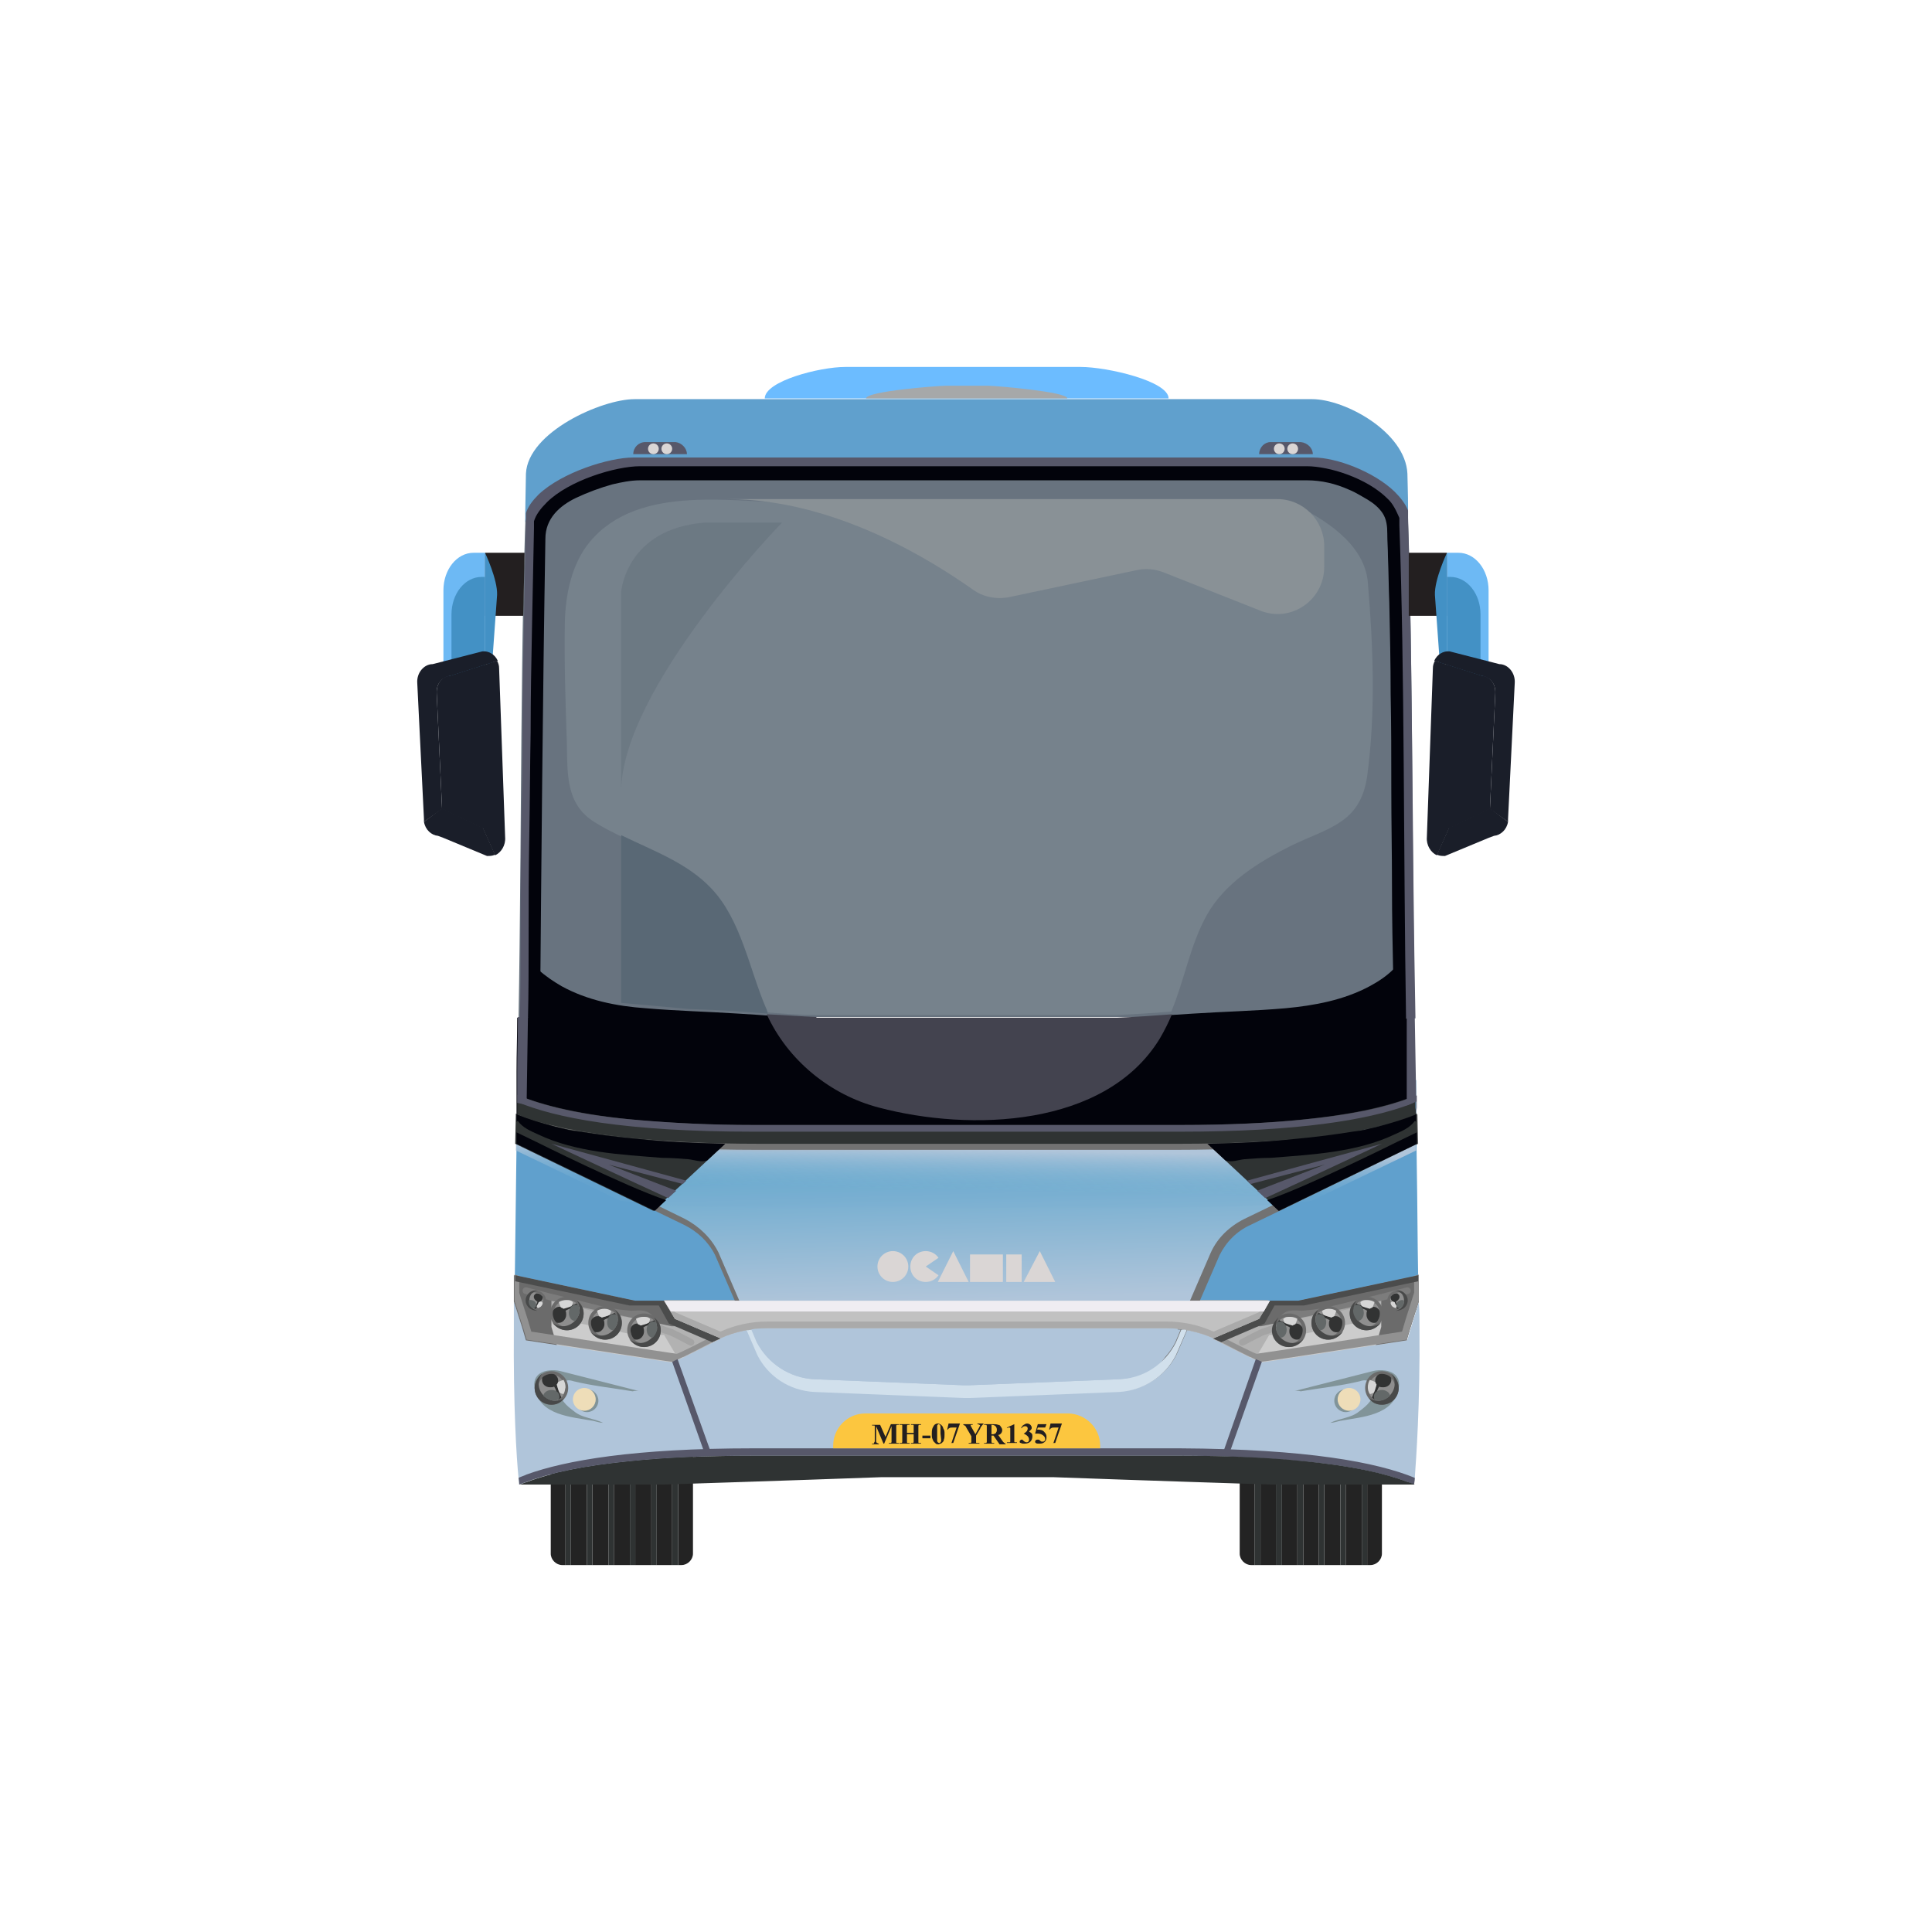 <?xml version="1.0" encoding="utf-8"?>
<!-- Generator: Adobe Illustrator 19.0.0, SVG Export Plug-In . SVG Version: 6.00 Build 0)  -->
<svg version="1.1" id="Layer_1" xmlns="http://www.w3.org/2000/svg" xmlns:xlink="http://www.w3.org/1999/xlink" x="0px" y="0px"
	 viewBox="-161 253 288 288" style="enable-background:new -161 253 288 288;" xml:space="preserve">
<style type="text/css">
	.st0{fill:#232323;}
	.st1{fill:#161616;}
	.st2{fill:#2F3333;}
	.st3{fill:#212323;}
	.st4{fill:#60A0CD;}
	.st5{fill:#6CBCFF;}
	.st6{fill:#68737F;}
	.st7{fill:#B0C5DA;}
	.st8{fill:#57586A;}
	.st9{fill:#02030B;}
	.st10{fill:#CCCCCC;}
	.st11{fill:#B2B2B2;}
	.st12{fill:#AAAAAA;}
	.st13{fill:#D6D6D6;}
	.st14{fill:#6B6B6B;}
	.st15{fill:#919191;}
	.st16{opacity:0.44;fill:none;stroke:#939393;stroke-linecap:round;stroke-miterlimit:10;}
	.st17{fill:#8E8E8E;}
	.st18{fill:#484949;}
	.st19{fill:#323333;}
	.st20{fill:#636868;}
	.st21{fill:#4B4C4C;}
	.st22{fill:url(#SVGID_1_);}
	.st23{fill:#727272;}
	.st24{fill:url(#SVGID_2_);}
	.st25{fill:#C1C1C1;}
	.st26{fill:#EFEDF2;}
	.st27{fill:#D1E0EC;}
	.st28{fill:#819499;}
	.st29{fill:#EEDDB8;}
	.st30{fill:#FCC63F;}
	.st31{fill:#A6A8A9;}
	.st32{fill:#231F20;}
	.st33{fill:#6DB9F4;}
	.st34{fill:#4391C5;}
	.st35{fill:#1A1E29;}
	.st36{fill:#DAD6D5;}
	.st37{fill:#76828C;}
	.st38{fill:#43434F;}
	.st39{fill:#899196;}
	.st40{fill:#596875;}
	.st41{opacity:0.55;fill:#65727C;}
</style>
<g>
	<polygon id="XMLID_210_" class="st0" points="-66.3,468.1 -66.3,486.3 -63.9,486.3 -63.9,467.6 	"/>
	<path id="XMLID_209_" class="st0" d="M-78.9,470.8v0.8v13c0,0.9,0.8,1.7,1.7,1.7h0.5v-16L-78.9,470.8z"/>
	<polygon id="XMLID_208_" class="st0" points="-72.7,469.4 -72.7,486.3 -70.3,486.3 -70.3,469 	"/>
	<polygon id="XMLID_207_" class="st0" points="-75.9,470.1 -75.9,486.3 -73.5,486.3 -73.5,469.6 	"/>
	<polygon id="XMLID_204_" class="st0" points="-69.5,468.8 -69.5,486.3 -67.1,486.3 -67.1,468.3 	"/>
	<path id="XMLID_202_" class="st0" d="M-59.9,486.3h0.5c0.9,0,1.7-0.8,1.7-1.7v-18.3l-2.2,0.5V486.3z"/>
	<polygon id="XMLID_197_" class="st0" points="-63.1,467.4 -63.1,486.3 -60.8,486.3 -60.8,466.9 	"/>
	<g id="XMLID_63_">
		<polygon id="XMLID_141_" class="st1" points="-67.1,468.3 -67.1,462.3 -69.5,462.3 -69.5,468.8 		"/>
		<polygon id="XMLID_125_" class="st1" points="-76.7,462.3 -78.9,462.3 -78.9,470.8 -76.7,470.3 		"/>
		<polygon id="XMLID_68_" class="st1" points="-60.8,466.9 -60.8,462.3 -63.1,462.3 -63.1,467.4 		"/>
		<polygon id="XMLID_67_" class="st1" points="-73.5,469.6 -73.5,462.3 -75.9,462.3 -75.9,470.1 		"/>
		<polygon id="XMLID_66_" class="st1" points="-70.3,469 -70.3,462.3 -72.7,462.3 -72.7,469.4 		"/>
		<polygon id="XMLID_65_" class="st1" points="-63.9,467.6 -63.9,462.3 -66.3,462.3 -66.3,468.1 		"/>
		<polygon id="XMLID_64_" class="st1" points="-59.9,462.3 -59.9,466.7 -57.7,466.3 -57.7,462.3 		"/>
	</g>
	<polygon id="XMLID_58_" class="st2" points="-76.7,470.3 -76.7,486.3 -75.9,486.3 -75.9,470.1 	"/>
	<polygon id="XMLID_52_" class="st2" points="-73.5,469.6 -73.5,486.3 -72.7,486.3 -72.7,469.4 	"/>
	<polygon id="XMLID_51_" class="st2" points="-70.3,469 -70.3,486.3 -69.5,486.3 -69.5,468.8 	"/>
	<polygon id="XMLID_50_" class="st2" points="-67.1,468.3 -67.1,486.3 -66.3,486.3 -66.3,468.1 	"/>
	<polygon id="XMLID_49_" class="st2" points="-63.9,467.6 -63.9,486.3 -63.1,486.3 -63.1,467.4 	"/>
	<polygon id="XMLID_48_" class="st2" points="-60.8,466.9 -60.8,486.3 -59.9,486.3 -59.9,466.7 	"/>
	<g id="XMLID_41_">
		<polygon id="XMLID_47_" class="st3" points="-75.9,470.1 -75.9,462.3 -76.7,462.3 -76.7,470.3 		"/>
		<polygon id="XMLID_46_" class="st3" points="-72.7,469.4 -72.7,462.3 -73.5,462.3 -73.5,469.6 		"/>
		<polygon id="XMLID_45_" class="st3" points="-69.5,468.8 -69.5,462.3 -70.3,462.3 -70.3,469 		"/>
		<polygon id="XMLID_44_" class="st3" points="-66.3,468.1 -66.3,462.3 -67.1,462.3 -67.1,468.3 		"/>
		<polygon id="XMLID_43_" class="st3" points="-63.1,467.4 -63.1,462.3 -63.9,462.3 -63.9,467.6 		"/>
		<polygon id="XMLID_42_" class="st3" points="-59.9,466.7 -59.9,462.3 -60.8,462.3 -60.8,466.9 		"/>
	</g>
	<polygon id="XMLID_40_" class="st0" points="36.4,468.1 36.4,486.3 38.8,486.3 38.8,467.6 	"/>
	<path id="XMLID_39_" class="st0" d="M23.8,470.8v0.8v13c0,0.9,0.8,1.7,1.7,1.7H26v-16L23.8,470.8z"/>
	<polygon id="XMLID_38_" class="st0" points="30.1,469.4 30.1,486.3 32.4,486.3 32.4,469 	"/>
	<polygon id="XMLID_37_" class="st0" points="26.9,470.1 26.9,486.3 29.2,486.3 29.2,469.6 	"/>
	<polygon id="XMLID_36_" class="st0" points="33.3,468.8 33.3,486.3 35.6,486.3 35.6,468.3 	"/>
	<path id="XMLID_35_" class="st0" d="M42.8,486.3h0.5c0.9,0,1.7-0.8,1.7-1.7v-18.3l-2.2,0.5V486.3z"/>
	<polygon id="XMLID_34_" class="st0" points="39.6,467.4 39.6,486.3 42,486.3 42,466.9 	"/>
	<g id="XMLID_26_">
		<polygon id="XMLID_33_" class="st1" points="35.6,468.3 35.6,462.3 33.3,462.3 33.3,468.8 		"/>
		<polygon id="XMLID_32_" class="st1" points="26,462.3 23.8,462.3 23.8,470.8 26,470.3 		"/>
		<polygon id="XMLID_31_" class="st1" points="42,466.9 42,462.3 39.6,462.3 39.6,467.4 		"/>
		<polygon id="XMLID_30_" class="st1" points="29.2,469.6 29.2,462.3 26.9,462.3 26.9,470.1 		"/>
		<polygon id="XMLID_29_" class="st1" points="32.4,469 32.4,462.3 30.1,462.3 30.1,469.4 		"/>
		<polygon id="XMLID_28_" class="st1" points="38.8,467.6 38.8,462.3 36.4,462.3 36.4,468.1 		"/>
		<polygon id="XMLID_27_" class="st1" points="42.8,462.3 42.8,466.7 45.1,466.3 45.1,462.3 		"/>
	</g>
	<polygon id="XMLID_25_" class="st2" points="26,470.3 26,486.3 26.9,486.3 26.9,470.1 	"/>
	<polygon id="XMLID_24_" class="st2" points="29.2,469.6 29.2,486.3 30.1,486.3 30.1,469.4 	"/>
	<polygon id="XMLID_23_" class="st2" points="32.4,469 32.4,486.3 33.3,486.3 33.3,468.8 	"/>
	<polygon id="XMLID_22_" class="st2" points="35.6,468.3 35.6,486.3 36.4,486.3 36.4,468.1 	"/>
	<polygon id="XMLID_21_" class="st2" points="38.8,467.6 38.8,486.3 39.6,486.3 39.6,467.4 	"/>
	<polygon id="XMLID_20_" class="st2" points="42,466.9 42,486.3 42.8,486.3 42.8,466.7 	"/>
	<g id="XMLID_13_">
		<polygon id="XMLID_19_" class="st3" points="26.9,470.1 26.9,462.3 26,462.3 26,470.3 		"/>
		<polygon id="XMLID_18_" class="st3" points="30.1,469.4 30.1,462.3 29.2,462.3 29.2,469.6 		"/>
		<polygon id="XMLID_17_" class="st3" points="33.3,468.8 33.3,462.3 32.4,462.3 32.4,469 		"/>
		<polygon id="XMLID_16_" class="st3" points="36.4,468.1 36.4,462.3 35.6,462.3 35.6,468.3 		"/>
		<polygon id="XMLID_15_" class="st3" points="39.6,467.4 39.6,462.3 38.8,462.3 38.8,467.6 		"/>
		<polygon id="XMLID_14_" class="st3" points="42.8,466.7 42.8,462.3 42,462.3 42,466.9 		"/>
	</g>
	<path class="st4" d="M50.5,446.9H-84.3c0.1-6.9,0.2-14.8,0.3-23.4h0.1V415h0.1l133.9-1l0,2.1v0l0,1.8l0,1v0l0.1,8
		c0.1,5.7,0.1,11.1,0.2,16.1c0,0,0,0.1,0,0.1c0,0.3,0,0.6,0,0.8C50.5,445,50.5,446,50.5,446.9z"/>
	<path class="st5" d="M13.2,312.4L13.2,312.4H-47l0,0c0-2.6,8.2-4.7,12-4.7H0.1C4,307.7,13.2,309.8,13.2,312.4z"/>
	<path class="st6" d="M49.9,404.6H-83.7c0.5-27.4,0.2-57.9,1.3-81l19-3.7l85.1-0.8l26.9,4.4C49.7,346.8,49.4,377.2,49.9,404.6z"/>
	<path class="st7" d="M50.6,451c0-1.3,0-2.5-0.1-3.9l-1.2,3.9l-0.5,1.7c0,0-21.3,3.3-21.7,3.3s-9.9-5-9.9-5H-83.1l-1.3-4.1
		c0,1.4,0,2.8,0,4.1c-0.1,11.4,0.4,19.5,0.7,22.3c0,0.5,0.1,0.8,0.1,1c0.4-0.1,0.8-0.3,1.1-0.4c3.4-1.3,8.4-2.4,15.6-3.1
		c4.9-0.5,10.9-0.8,18.2-0.8h63.5c6.6,0,12.2,0.3,16.9,0.7c8.8,0.8,14.4,2.1,18.1,3.6c0-0.1,0-0.5,0.1-1
		C50.1,470.5,50.7,462.4,50.6,451z"/>
	<path class="st4" d="M48.8,330.7c-0.1-0.5-0.4-0.9-0.6-1.4c-2.3-3.7-9.3-6.3-13.4-6.3H-66.6c-4.1,0-12.5,2.7-15.3,6.3
		c-0.4,0.5-0.7,1-0.8,1.6l0-1.7l0.1-5.6c0.3-6.2,11.3-11.1,16.2-11.1h101c4.9,0,13.9,4.9,14.2,11.1c0,0.6,0.1,3,0.1,5.4
		C48.8,329.5,48.8,330.1,48.8,330.7z"/>
	<path class="st8" d="M48.9,330.2l0-1.1c-0.4-1-1.1-1.9-2-2.8c-3.1-3-8.7-5.1-12.1-5.1H-66.6c-3.6,0-10.6,2.2-14.1,5.5
		c-0.9,0.9-1.6,1.8-1.9,2.8c0,0,0,0.1,0,0.1c0,0,0,0,0,0.1v0.6c0,0,0,0.2,0,0.2c-0.1,5.1-0.2,10.2-0.3,15.3
		c-0.1,5.2-0.2,10.4-0.2,15.6s-0.1,10.4-0.2,15.6s-0.1,10.4-0.1,15.6c0,4.1,0,8.1-0.1,12.2c0.6,0,1.2,0,1.8,0
		c0.2-24.3,0.4-48.5,0.8-72.8c0-3,2.2-5,4.7-6.2c1.8-0.9,3.6-1.5,5.6-2c1.3-0.3,2.7-0.6,4.1-0.6c0,0,101.3,0,101.3,0
		c2.2,0,4.4,0.5,6.4,1.4c1,0.4,2,1,2.9,1.6c0.8,0.5,1.7,1.2,2.3,2c0.6,0.9,0.7,2,0.8,3.1c0,1.2,0.1,2.4,0.1,3.5
		c0.1,2.3,0.1,4.6,0.2,6.9c0.1,4.6,0.2,9.2,0.2,13.8c0.1,4.8,0.1,9.6,0.1,14.4c0,4.9,0.1,9.7,0.1,14.6c0,4.8,0.1,9.7,0.2,14.5
		c0,1.9,0.1,3.9,0.1,5.8c0,0,1.8,0,1.8,0C49.5,379.8,49.6,352.4,48.9,330.2z"/>
	<path class="st9" d="M47.6,331.3l0-1.1c-0.4-0.9-0.9-2.1-1.8-2.9c-3-3-8.6-4.8-12-4.8h-99.4c-3.6,0-10.6,2.1-13.9,5.4
		c-0.9,0.9-1.6,1.8-1.9,2.8c0,0,0,0,0,0.1c0,0,0,0,0,0.1v0.6c0,0,0,0.2,0,0.2c-0.1,5-0.2,10-0.3,15.1c-0.1,5.1-0.2,10.2-0.2,15.4
		c-0.1,5.1-0.1,10.2-0.2,15.4s-0.1,10.2-0.1,15.4c0,4,0,8-0.1,12c0.6,0,1.2,0,1.8,0c0.2-23.9,0.4-47.8,0.8-71.7c0-3,2.1-4.9,4.6-6.1
		c1.7-0.8,3.6-1.5,5.4-2c1.3-0.3,2.7-0.6,4.1-0.6c0,0,99.4,0,99.4,0c2.2,0,4.3,0.5,6.3,1.4c1,0.4,1.9,1,2.8,1.5
		c0.8,0.5,1.6,1.1,2.2,2c0.6,0.9,0.7,2,0.7,3c0,1.2,0.1,2.3,0.1,3.5c0.1,2.3,0.1,4.5,0.2,6.8c0.1,4.5,0.2,9.1,0.2,13.6
		c0.1,4.7,0.1,9.5,0.1,14.2c0,4.8,0.1,9.6,0.1,14.4c0,4.8,0.1,9.5,0.2,14.3c0,1.9,0.1,3.8,0.1,5.7c0,0,1.8,0,1.8,0
		C48.2,380.1,48.4,353.1,47.6,331.3z"/>
	<path class="st9" d="M50.1,419.1C50.1,419.1,50.1,419.1,50.1,419.1c-3.6,1.5-9.3,3-18.3,3.8c-4.7,0.4-10.3,0.7-16.9,0.7h-63.5
		c-6.7,0-12.3-0.3-17-0.7c-9-0.8-14.7-2.2-18.4-3.8v0h0c0-0.5,0-1.1,0-1.6c0-0.4,0-0.9,0-1.3c0-0.4,0-0.7,0-1.1c0-0.8,0-1.6,0-2.4
		c0-2.6,0.1-5.3,0.1-8h1.8c0-1,0.1-8.5,0.1-8.5c0,0,0,0,0,0.1c0.1,0.3,0.9,0.9,1.1,1.1c0,0,0.1,0.1,0.1,0.1c1.1,1,2.3,1.8,3.5,2.5
		c3.8,2.1,8.2,3,12.6,3.3c4.6,0.4,9.2,0.5,13.8,0.8c3.8,0.2,7.5,0.6,11.3,0.7H5.5c3.8-0.1,7.6-0.5,11.3-0.7
		c4.6-0.3,9.2-0.4,13.8-0.8c4.3-0.4,8.7-1.2,12.6-3.3c1.3-0.7,2.5-1.5,3.5-2.5c0,0,0.1-0.1,0.1-0.1c0.2-0.2,1.1-0.8,1.1-1.1
		c0,0,0,0.6,0,1.5c0,2.3,0.1,6.3,0.1,7h1.8v0.1c0,2.7,0.1,5.3,0.1,7.9l0,1.4l0,2.1v0h0l0,1.8L50.1,419.1z"/>
	<path class="st2" d="M50.1,419.1L50.1,419.1c-3.6,1.5-9.3,3-18.3,3.8c-4.7,0.4-10.3,0.7-16.9,0.7h-63.5c-6.7,0-12.3-0.3-17-0.7
		c-9-0.8-14.7-2.2-18.3-3.8c0-0.6,0-1.3,0-1.9c0-0.3,0-0.7,0-1c0,0,0,0,0,0c3.6,1.5,9.3,3,18.3,3.8c4.7,0.4,10.3,0.7,16.9,0.7h63.5
		c7.3,0,13.3-0.3,18.2-0.8c8.2-0.8,13.6-2.2,17-3.6h0l0,1.8L50.1,419.1z"/>
	<path class="st8" d="M50.1,419.1C50.1,419.1,50.1,419.1,50.1,419.1l0-1.9c-0.4,0.2-0.9,0.4-1.4,0.6c-5.8,2.1-16,3.9-33.8,3.9h-63.5
		c-19.4,0-29.7-2.1-35.2-4.4c0,0,0,0,0,0c0,0.6,0,1.3,0,1.9v0l0,0c0-1,0-1.9,0-2.9c0,0,0,0,0.1,0c3.6,1.5,9.3,3,18.3,3.7
		c4.7,0.4,10.3,0.7,16.9,0.7h63.5c7.3,0,13.3-0.3,18.2-0.8c7.2-0.7,12.2-1.8,15.6-3.1c0.5-0.2,1-0.4,1.4-0.5c0,0,0,0,0,0v0l0,1.8
		L50.1,419.1z"/>
	<path class="st8" d="M49.9,473.3c0,0.5-0.1,0.8-0.1,1c-3.6-1.5-9.3-2.9-18.1-3.6c-4.7-0.4-10.3-0.7-16.9-0.7h-63.5
		c-7.3,0-13.3,0.3-18.2,0.8c-7.2,0.7-12.2,1.8-15.6,3.1c-0.4,0.1-0.8,0.3-1.1,0.4c0-0.2,0-0.5-0.1-1c0.4-0.2,0.8-0.3,1.2-0.5
		c5.8-2.1,16-3.9,33.8-3.9h63.5C34,469,44.3,471,49.9,473.3z"/>
	<path class="st8" d="M50.1,417.2c-0.4,0.2-0.9,0.4-1.4,0.6v-13.2l1.2,0.1l0.2,11.5L50.1,417.2z"/>
	<path class="st8" d="M-82.3,404.6L-82.3,404.6l-0.2,13.1c-0.5-0.1-0.9-0.2-1.4-0.3c0-0.4,0-0.9,0-1.3c0-0.4,0-0.7,0-1.1
		c0-0.8,0-1.6,0-2.4c0-2.6,0.1-5.3,0.1-8H-82.3z"/>
	<path class="st2" d="M28.5,474.3h21.4c-0.4-0.2-0.8-0.3-1.1-0.4c-3.4-1.3-8.4-2.4-15.6-3.1c-4.9-0.5-10.9-0.8-18.2-0.8h-31.8h-31.8
		c-7.3,0-13.3,0.3-18.2,0.8c-7.2,0.7-12.2,1.8-15.6,3.1c-0.4,0.1-0.8,0.3-1.1,0.4h21.4c0,0,18.9-0.6,32.5-1.1H-4
		C9.6,473.7,28.5,474.3,28.5,474.3z"/>
	<path class="st10" d="M-62,446.9h-4.4l-17.9-3.8l0,3.8v0.1l1.3,4.1l0.5,1.7c0,0,21.3,3.3,21.7,3.3c0.2,0,3.4-1.6,6.1-3
		c0.4-0.2,0.7-0.4,1.1-0.5l-6.8-2.9L-62,446.9z"/>
	<path class="st11" d="M-53.6,452.6c-0.4,0.2-0.7,0.3-1.1,0.5c-1.5,0.8-3.2,1.6-4.4,2.2l-1.3-0.6L-62,452h-4.4l-17.5-3.7l-0.4-1.3
		V447l0-3.8l17.9,3.8h4.4l1.6,2.7L-53.6,452.6z"/>
	<path class="st12" d="M-45.5,451h-1.1c-2.4,0-4.8,0.5-7,1.4l-6.8-2.9l-0.6-1l-1-1.7h15l0.2,1.7L-45.5,451z"/>
	<polygon class="st13" points="-46.8,448.5 -61,448.5 -62,446.9 -47,446.9 	"/>
	<path class="st12" d="M11.6,451h1.1c2.4,0,4.8,0.5,7,1.4l6.8-2.9l0.6-1l1-1.7h-15l-0.2,1.7L11.6,451z"/>
	<polygon class="st13" points="12.9,448.5 27.1,448.5 28.1,446.9 13.1,446.9 	"/>
	<path class="st14" d="M-60.5,449.5l2.7,1.2h-3.1l-17.9-3.8l0,3.8v0.1l0.8,2.7c-2.7-0.4-4.6-0.7-4.6-0.7l-0.5-1.7l-1.3-4.1v-0.1
		l0-3.8l17.9,3.8h4.4L-60.5,449.5z"/>
	<path class="st14" d="M-53.6,452.5c-0.4,0.2-0.7,0.3-1.1,0.5c-0.1,0-0.2,0.1-0.3,0.1l-1-1.7L-53.6,452.5z"/>
	<polygon class="st14" points="-56,451.5 -57.8,450.7 -56.4,450.7 	"/>
	<path class="st15" d="M-53.6,452.5c-0.4,0.2-0.7,0.3-1.1,0.5c-2.7,1.4-5.8,3-6.1,3c-0.4,0-21.7-3.3-21.7-3.3l-0.5-1.7l-1.3-4.1
		v-0.1l0-3.8l0.7,0.2l0,2.4v0.1l1.3,4.1l0.5,1.7c0,0,21.3,3.3,21.7,3.3c0.2,0,3-1.4,5.5-2.7L-53.6,452.5z"/>
	<path class="st16" d="M-82.6,445.4c2.3,0.6,4.6,1.2,6.8,1.7c1.9,0.5,3.8,1,5.8,1.4c1,0.2,2,0.3,3.1,0.4c0.9,0,2-0.3,2.7,0.5
		c0.4,0.4,0.6,0.9,1.1,1.3c0.5,0.4,1.3,0.6,1.9,0.8c0.8,0.3,2.4,1.2,3.2,1.6"/>
	<g>
		<circle class="st14" cx="-65" cy="451.3" r="2.5"/>
		<path class="st17" d="M-63,451.3c0,0.4-0.1,0.8-0.3,1.1c-0.4,0.6-1,0.9-1.7,0.9c-0.6,0-1.2-0.3-1.5-0.7c-0.3-0.3-0.5-0.8-0.5-1.3
			c0-0.2,0-0.3,0.1-0.5c0.1-0.5,0.4-0.9,0.9-1.2c0.3-0.2,0.7-0.3,1.1-0.3c0.3,0,0.6,0.1,0.9,0.2c0.2,0.1,0.4,0.2,0.5,0.4
			c0.1,0.1,0.2,0.2,0.3,0.3c0,0,0,0,0,0c0,0.1,0.1,0.1,0.1,0.2C-63.1,450.6-63,451-63,451.3z"/>
		<path class="st18" d="M-62.5,451.3c0,1.4-1.1,2.5-2.5,2.5c-0.9,0-1.7-0.5-2.2-1.2c0.4,0.4,1,0.6,1.6,0.6c0.7,0,1.3-0.3,1.8-0.8
			c0.4-0.4,0.7-1,0.7-1.6c0,0,0,0,0,0c0,0,0-0.1,0-0.1c0-0.5-0.1-0.9-0.4-1.3C-62.8,449.9-62.5,450.6-62.5,451.3z"/>
		<path class="st19" d="M-65.1,450.9c0.1,0.2,0.1,0.4,0.1,0.6c0,0.6-0.5,1.2-1.1,1.2c-0.2,0-0.3,0-0.4-0.1c-0.3-0.3-0.5-0.8-0.5-1.3
			c0-0.2,0-0.3,0.1-0.5c0.2-0.3,0.5-0.5,0.9-0.5c0.1,0,0.2,0,0.2,0c0.1,0,0.3,0.1,0.4,0.2c0.3-0.1,0.8-0.2,1.2-0.4
			c0.3-0.1,0.6-0.2,0.7-0.3c0.1,0.1,0.3,0.3,0.4,0.5C-63.6,450.4-64.7,450.5-65.1,450.9z"/>
		<path class="st13" d="M-64.1,449.6c0,0.2-0.1,0.4-0.2,0.6c-0.4,0.2-0.9,0.3-1.2,0.4c-0.1-0.1-0.2-0.1-0.4-0.2
			c-0.1-0.2-0.2-0.5-0.3-0.8c0.3-0.2,0.7-0.3,1.1-0.3C-64.7,449.3-64.4,449.3-64.1,449.6C-64.1,449.5-64.1,449.5-64.1,449.6z"/>
		<path class="st20" d="M-63,450.8C-63,450.8-63,450.8-63,450.8c0,0.6-0.3,1.2-0.7,1.6c-0.5,0-0.9-0.5-0.9-1.2c0-0.6,0.4-1.2,1-1.2
			c0.1,0,0.3,0,0.4,0.1c0,0,0,0,0,0c0,0.1,0.1,0.1,0.1,0.2C-63.1,450.5-63.1,450.7-63,450.8z"/>
	</g>
	<g>
		<circle class="st14" cx="-70.8" cy="450.2" r="2.5"/>
		<path class="st17" d="M-68.8,450.2c0,0.4-0.1,0.8-0.3,1.1c-0.4,0.6-1,0.9-1.7,0.9c-0.6,0-1.2-0.3-1.5-0.7
			c-0.3-0.3-0.5-0.8-0.5-1.3c0-0.2,0-0.3,0.1-0.5c0.1-0.5,0.4-0.9,0.9-1.2c0.3-0.2,0.7-0.3,1.1-0.3c0.3,0,0.6,0.1,0.9,0.2
			c0.2,0.1,0.4,0.2,0.5,0.4c0.1,0.1,0.2,0.2,0.3,0.3c0,0,0,0,0,0c0,0.1,0.1,0.1,0.1,0.2C-68.9,449.5-68.8,449.8-68.8,450.2z"/>
		<path class="st18" d="M-68.3,450.2c0,1.4-1.1,2.5-2.5,2.5c-0.9,0-1.7-0.5-2.2-1.2c0.4,0.4,1,0.6,1.6,0.6c0.7,0,1.3-0.3,1.8-0.8
			c0.4-0.4,0.7-1,0.7-1.6c0,0,0,0,0,0c0,0,0-0.1,0-0.1c0-0.5-0.1-0.9-0.4-1.3C-68.7,448.7-68.3,449.4-68.3,450.2z"/>
		<path class="st19" d="M-71,449.8c0.1,0.2,0.1,0.4,0.1,0.6c0,0.6-0.5,1.2-1.1,1.2c-0.2,0-0.3,0-0.4-0.1c-0.3-0.3-0.5-0.8-0.5-1.3
			c0-0.2,0-0.3,0.1-0.5c0.2-0.3,0.5-0.5,0.9-0.5c0.1,0,0.2,0,0.2,0c0.1,0,0.3,0.1,0.4,0.2c0.3-0.1,0.8-0.2,1.2-0.4
			c0.3-0.1,0.6-0.2,0.7-0.3c0.1,0.1,0.3,0.3,0.4,0.5C-69.5,449.3-70.5,449.4-71,449.8z"/>
		<path class="st13" d="M-69.9,448.4c0,0.2-0.1,0.4-0.2,0.6c-0.4,0.2-0.9,0.3-1.2,0.4c-0.1-0.1-0.2-0.1-0.4-0.2
			c-0.1-0.2-0.2-0.5-0.3-0.8c0.3-0.2,0.7-0.3,1.1-0.3C-70.5,448.1-70.2,448.2-69.9,448.4C-69.9,448.4-69.9,448.4-69.9,448.4z"/>
		<path class="st20" d="M-68.9,449.7C-68.9,449.7-68.9,449.7-68.9,449.7c0,0.6-0.3,1.2-0.7,1.6c-0.5,0-0.9-0.5-0.9-1.2
			c0-0.6,0.4-1.2,1-1.2c0.1,0,0.3,0,0.4,0.1c0,0,0,0,0,0c0,0.1,0.1,0.1,0.1,0.2C-69,449.4-68.9,449.5-68.9,449.7z"/>
	</g>
	<g>
		<circle class="st14" cx="-76.5" cy="448.8" r="2.5"/>
		<path class="st17" d="M-74.5,448.8c0,0.4-0.1,0.8-0.3,1.1c-0.4,0.6-1,0.9-1.7,0.9c-0.6,0-1.2-0.3-1.5-0.7
			c-0.3-0.3-0.5-0.8-0.5-1.3c0-0.2,0-0.3,0.1-0.5c0.1-0.5,0.4-0.9,0.9-1.2c0.3-0.2,0.7-0.3,1.1-0.3c0.3,0,0.6,0.1,0.9,0.2
			c0.2,0.1,0.4,0.2,0.5,0.4c0.1,0.1,0.2,0.2,0.3,0.3c0,0,0,0,0,0c0,0.1,0.1,0.1,0.1,0.2C-74.6,448.1-74.5,448.5-74.5,448.8z"/>
		<path class="st18" d="M-74,448.8c0,1.4-1.1,2.5-2.5,2.5c-0.9,0-1.7-0.5-2.2-1.2c0.4,0.4,1,0.6,1.6,0.6c0.7,0,1.3-0.3,1.8-0.8
			c0.4-0.4,0.7-1,0.7-1.6c0,0,0,0,0,0c0,0,0-0.1,0-0.1c0-0.5-0.1-0.9-0.4-1.3C-74.3,447.4-74,448.1-74,448.8z"/>
		<path class="st19" d="M-76.7,448.4c0.1,0.2,0.1,0.4,0.1,0.6c0,0.6-0.5,1.2-1.1,1.2c-0.2,0-0.3,0-0.4-0.1c-0.3-0.3-0.5-0.8-0.5-1.3
			c0-0.2,0-0.3,0.1-0.5c0.2-0.3,0.5-0.5,0.9-0.5c0.1,0,0.2,0,0.2,0c0.1,0,0.3,0.1,0.4,0.2c0.3-0.1,0.8-0.2,1.2-0.4
			c0.3-0.1,0.6-0.2,0.7-0.3c0.1,0.1,0.3,0.3,0.4,0.5C-75.1,447.9-76.2,448-76.7,448.4z"/>
		<path class="st13" d="M-75.6,447.1c0,0.2-0.1,0.4-0.2,0.6c-0.4,0.2-0.9,0.3-1.2,0.4c-0.1-0.1-0.2-0.1-0.4-0.2
			c-0.1-0.2-0.2-0.5-0.3-0.8c0.3-0.2,0.7-0.3,1.1-0.3C-76.2,446.8-75.9,446.8-75.6,447.1C-75.6,447-75.6,447-75.6,447.1z"/>
		<path class="st20" d="M-74.6,448.3C-74.6,448.3-74.6,448.3-74.6,448.3c0,0.6-0.3,1.2-0.7,1.6c-0.5,0-0.9-0.5-0.9-1.2
			c0-0.6,0.4-1.2,1-1.2c0.1,0,0.3,0,0.4,0.1c0,0,0,0,0,0c0,0.1,0.1,0.1,0.1,0.2C-74.7,448-74.6,448.2-74.6,448.3z"/>
	</g>
	<g>
		<circle class="st14" cx="-81.1" cy="446.9" r="1.5"/>
		<path class="st17" d="M-82,447.7c-0.2-0.2-0.3-0.4-0.3-0.6c-0.1-0.4,0-0.8,0.3-1.1c0.3-0.3,0.6-0.4,0.9-0.3c0.3,0,0.5,0.1,0.7,0.3
			c0.1,0.1,0.1,0.1,0.2,0.2c0.2,0.3,0.2,0.6,0.1,0.9c0,0.2-0.1,0.4-0.3,0.6c-0.1,0.1-0.3,0.2-0.5,0.3c-0.1,0-0.3,0.1-0.4,0.1
			c-0.1,0-0.2,0-0.2,0c0,0,0,0,0,0c0,0-0.1,0-0.1,0C-81.7,448-81.8,447.9-82,447.7z"/>
		<path class="st18" d="M-82.2,447.9c-0.6-0.6-0.6-1.5,0-2.1c0.4-0.4,0.9-0.5,1.4-0.4c-0.3,0-0.7,0.2-0.9,0.4
			c-0.3,0.3-0.4,0.7-0.4,1.1c0,0.4,0.1,0.7,0.4,1c0,0,0,0,0,0c0,0,0,0,0.1,0.1c0.2,0.2,0.4,0.3,0.7,0.4
			C-81.4,448.4-81.9,448.2-82.2,447.9z"/>
		<path class="st19" d="M-80.9,447c-0.1,0-0.2-0.1-0.3-0.2c-0.3-0.3-0.3-0.7,0-0.9c0.1-0.1,0.1-0.1,0.2-0.1c0.3,0,0.5,0.1,0.7,0.3
			c0.1,0.1,0.1,0.1,0.2,0.2c0,0.2,0,0.4-0.2,0.6c0,0-0.1,0.1-0.1,0.1c-0.1,0-0.1,0.1-0.2,0.1c-0.1,0.1-0.2,0.4-0.3,0.6
			c-0.1,0.2-0.1,0.3-0.2,0.4c-0.1,0-0.2,0-0.4-0.1C-81.3,447.8-80.9,447.4-80.9,447z"/>
		<path class="st13" d="M-80.8,448c-0.1-0.1-0.2-0.2-0.2-0.3c0.1-0.2,0.3-0.5,0.3-0.6c0.1,0,0.2,0,0.2-0.1c0.2,0,0.3,0.1,0.4,0.2
			c0,0.2-0.1,0.4-0.3,0.6C-80.4,447.8-80.6,447.9-80.8,448C-80.8,448-80.8,448-80.8,448z"/>
		<path class="st20" d="M-81.8,447.9C-81.8,447.9-81.8,447.9-81.8,447.9c-0.3-0.3-0.4-0.6-0.4-1c0.2-0.2,0.6-0.1,0.9,0.1
			c0.3,0.3,0.3,0.7,0.1,0.9c-0.1,0.1-0.1,0.1-0.2,0.1c0,0,0,0,0,0c0,0-0.1,0-0.1,0C-81.6,448-81.7,447.9-81.8,447.9z"/>
	</g>
	<path class="st21" d="M-53.6,452.5c-0.4,0.2-0.7,0.3-1.1,0.5c0,0-0.1,0-0.1,0.1l-6.5-2.8l-1.5-2.7h-4.4l-17-3.6l0-0.9l17.9,3.8h4.4
		l1.6,2.7L-53.6,452.5z"/>
	<path class="st10" d="M28.2,446.9h4.4l17.9-3.8l0,3.8v0.1l-1.3,4.1l-0.5,1.7c0,0-21.3,3.3-21.7,3.3c-0.2,0-3.4-1.6-6.1-3
		c-0.4-0.2-0.7-0.4-1.1-0.5l6.8-2.9L28.2,446.9z"/>
	<path class="st11" d="M19.8,452.6c0.4,0.2,0.7,0.3,1.1,0.5c1.5,0.8,3.2,1.6,4.4,2.2l1.3-0.6l1.6-2.7h4.4l17.5-3.7l0.4-1.3V447
		l0-3.8L32.6,447h-4.4l-1.6,2.7L19.8,452.6z"/>
	<path class="st14" d="M26.6,449.5l-2.7,1.2H27l17.9-3.8l0,3.8v0.1l-0.8,2.7c2.7-0.4,4.6-0.7,4.6-0.7l0.5-1.7l1.3-4.1v-0.1l0-3.8
		l-17.9,3.8h-4.4L26.6,449.5z"/>
	<path class="st14" d="M19.8,452.5c0.4,0.2,0.7,0.3,1.1,0.5c0.1,0,0.2,0.1,0.3,0.1l1-1.7L19.8,452.5z"/>
	<polygon class="st14" points="22.2,451.5 23.9,450.7 22.6,450.7 	"/>
	<path class="st15" d="M19.8,452.5c0.4,0.2,0.7,0.3,1.1,0.5c2.7,1.4,5.8,3,6.1,3c0.4,0,21.7-3.3,21.7-3.3l0.5-1.7l1.3-4.1v-0.1
		l0-3.8l-0.7,0.2l0,2.4v0.1l-1.3,4.1l-0.5,1.7c0,0-21.3,3.3-21.7,3.3c-0.2,0-3-1.4-5.5-2.7L19.8,452.5z"/>
	<path class="st16" d="M48.8,445.4c-2.3,0.6-4.6,1.2-6.8,1.7c-1.9,0.5-3.8,1-5.8,1.4c-1,0.2-2,0.3-3.1,0.4c-0.9,0-2-0.3-2.7,0.5
		c-0.4,0.4-0.6,0.9-1.1,1.3c-0.5,0.4-1.3,0.6-1.9,0.8c-0.8,0.3-2.4,1.2-3.2,1.6"/>
	<g>
		<circle class="st14" cx="31.2" cy="451.3" r="2.5"/>
		<path class="st17" d="M29.2,451.3c0,0.4,0.1,0.8,0.3,1.1c0.4,0.6,1,0.9,1.7,0.9c0.6,0,1.2-0.3,1.5-0.7c0.3-0.3,0.5-0.8,0.5-1.3
			c0-0.2,0-0.3-0.1-0.5c-0.1-0.5-0.4-0.9-0.9-1.2c-0.3-0.2-0.7-0.3-1.1-0.3c-0.3,0-0.6,0.1-0.9,0.2c-0.2,0.1-0.4,0.2-0.5,0.4
			c-0.1,0.1-0.2,0.2-0.3,0.3c0,0,0,0,0,0c0,0.1-0.1,0.1-0.1,0.2C29.2,450.6,29.2,451,29.2,451.3z"/>
		<path class="st18" d="M28.6,451.3c0,1.4,1.1,2.5,2.5,2.5c0.9,0,1.7-0.5,2.2-1.2c-0.4,0.4-1,0.6-1.6,0.6c-0.7,0-1.3-0.3-1.8-0.8
			c-0.4-0.4-0.7-1-0.7-1.6c0,0,0,0,0,0c0,0,0-0.1,0-0.1c0-0.5,0.1-0.9,0.4-1.3C29,449.9,28.6,450.6,28.6,451.3z"/>
		<path class="st19" d="M31.3,450.9c-0.1,0.2-0.1,0.4-0.1,0.6c0,0.6,0.5,1.2,1.1,1.2c0.2,0,0.3,0,0.4-0.1c0.3-0.3,0.5-0.8,0.5-1.3
			c0-0.2,0-0.3-0.1-0.5c-0.2-0.3-0.5-0.5-0.9-0.5c-0.1,0-0.2,0-0.2,0c-0.1,0-0.3,0.1-0.4,0.2c-0.3-0.1-0.8-0.2-1.2-0.4
			c-0.3-0.1-0.6-0.2-0.7-0.3c-0.1,0.1-0.3,0.3-0.4,0.5C29.8,450.4,30.8,450.5,31.3,450.9z"/>
		<path class="st13" d="M30.3,449.6c0,0.2,0.1,0.4,0.2,0.6c0.4,0.2,0.9,0.3,1.2,0.4c0.1-0.1,0.2-0.1,0.4-0.2
			c0.1-0.2,0.2-0.5,0.3-0.8c-0.3-0.2-0.7-0.3-1.1-0.3C30.9,449.3,30.6,449.3,30.3,449.6C30.3,449.5,30.3,449.5,30.3,449.6z"/>
		<path class="st20" d="M29.2,450.8C29.2,450.8,29.2,450.8,29.2,450.8c0,0.6,0.3,1.2,0.7,1.6c0.5,0,0.9-0.5,0.9-1.2
			c0-0.6-0.4-1.2-1-1.2c-0.1,0-0.3,0-0.4,0.1c0,0,0,0,0,0c0,0.1-0.1,0.1-0.1,0.2C29.3,450.5,29.3,450.7,29.2,450.8z"/>
	</g>
	<g>
		<circle class="st14" cx="37" cy="450.2" r="2.5"/>
		<path class="st17" d="M35,450.2c0,0.4,0.1,0.8,0.3,1.1c0.4,0.6,1,0.9,1.7,0.9c0.6,0,1.2-0.3,1.5-0.7c0.3-0.3,0.5-0.8,0.5-1.3
			c0-0.2,0-0.3-0.1-0.5c-0.1-0.5-0.4-0.9-0.9-1.2c-0.3-0.2-0.7-0.3-1.1-0.3c-0.3,0-0.6,0.1-0.9,0.2c-0.2,0.1-0.4,0.2-0.5,0.4
			c-0.1,0.1-0.2,0.2-0.3,0.3c0,0,0,0,0,0c0,0.1-0.1,0.1-0.1,0.2C35.1,449.5,35,449.8,35,450.2z"/>
		<path class="st18" d="M34.5,450.2c0,1.4,1.1,2.5,2.5,2.5c0.9,0,1.7-0.5,2.2-1.2c-0.4,0.4-1,0.6-1.6,0.6c-0.7,0-1.3-0.3-1.8-0.8
			c-0.4-0.4-0.7-1-0.7-1.6c0,0,0,0,0,0c0,0,0-0.1,0-0.1c0-0.5,0.1-0.9,0.4-1.3C34.8,448.7,34.5,449.4,34.5,450.2z"/>
		<path class="st19" d="M37.2,449.8c-0.1,0.2-0.1,0.4-0.1,0.6c0,0.6,0.5,1.2,1.1,1.2c0.2,0,0.3,0,0.4-0.1c0.3-0.3,0.5-0.8,0.5-1.3
			c0-0.2,0-0.3-0.1-0.5c-0.2-0.3-0.5-0.5-0.9-0.5c-0.1,0-0.2,0-0.2,0c-0.1,0-0.3,0.1-0.4,0.2c-0.3-0.1-0.8-0.2-1.2-0.4
			c-0.3-0.1-0.6-0.2-0.7-0.3c-0.1,0.1-0.3,0.3-0.4,0.5C35.6,449.3,36.7,449.4,37.2,449.8z"/>
		<path class="st13" d="M36.1,448.4c0,0.2,0.1,0.4,0.2,0.6c0.4,0.2,0.9,0.3,1.2,0.4c0.1-0.1,0.2-0.1,0.4-0.2
			c0.1-0.2,0.2-0.5,0.3-0.8c-0.3-0.2-0.7-0.3-1.1-0.3C36.7,448.1,36.4,448.2,36.1,448.4C36.1,448.4,36.1,448.4,36.1,448.4z"/>
		<path class="st20" d="M35.1,449.7C35.1,449.7,35.1,449.7,35.1,449.7c0,0.6,0.3,1.2,0.7,1.6c0.5,0,0.9-0.5,0.9-1.2
			c0-0.6-0.4-1.2-1-1.2c-0.1,0-0.3,0-0.4,0.1c0,0,0,0,0,0c0,0.1-0.1,0.1-0.1,0.2C35.2,449.4,35.1,449.5,35.1,449.7z"/>
	</g>
	<g>
		<circle class="st14" cx="42.7" cy="448.8" r="2.5"/>
		<path class="st17" d="M40.7,448.8c0,0.4,0.1,0.8,0.3,1.1c0.4,0.6,1,0.9,1.7,0.9c0.6,0,1.2-0.3,1.5-0.7c0.3-0.3,0.5-0.8,0.5-1.3
			c0-0.2,0-0.3-0.1-0.5c-0.1-0.5-0.4-0.9-0.9-1.2c-0.3-0.2-0.7-0.3-1.1-0.3c-0.3,0-0.6,0.1-0.9,0.2c-0.2,0.1-0.4,0.2-0.5,0.4
			c-0.1,0.1-0.2,0.2-0.3,0.3c0,0,0,0,0,0c0,0.1-0.1,0.1-0.1,0.2C40.8,448.1,40.7,448.5,40.7,448.8z"/>
		<path class="st18" d="M40.2,448.8c0,1.4,1.1,2.5,2.5,2.5c0.9,0,1.7-0.5,2.2-1.2c-0.4,0.4-1,0.6-1.6,0.6c-0.7,0-1.3-0.3-1.8-0.8
			c-0.4-0.4-0.7-1-0.7-1.6c0,0,0,0,0,0c0,0,0-0.1,0-0.1c0-0.5,0.1-0.9,0.4-1.3C40.5,447.4,40.2,448.1,40.2,448.8z"/>
		<path class="st19" d="M42.8,448.4c-0.1,0.2-0.1,0.4-0.1,0.6c0,0.6,0.5,1.2,1.1,1.2c0.2,0,0.3,0,0.4-0.1c0.3-0.3,0.5-0.8,0.5-1.3
			c0-0.2,0-0.3-0.1-0.5c-0.2-0.3-0.5-0.5-0.9-0.5c-0.1,0-0.2,0-0.2,0c-0.1,0-0.3,0.1-0.4,0.2c-0.3-0.1-0.8-0.2-1.2-0.4
			c-0.3-0.1-0.6-0.2-0.7-0.3c-0.1,0.1-0.3,0.3-0.4,0.5C41.3,447.9,42.3,448,42.8,448.4z"/>
		<path class="st13" d="M41.8,447.1c0,0.2,0.1,0.4,0.2,0.6c0.4,0.2,0.9,0.3,1.2,0.4c0.1-0.1,0.2-0.1,0.4-0.2
			c0.1-0.2,0.2-0.5,0.3-0.8c-0.3-0.2-0.7-0.3-1.1-0.3C42.4,446.8,42.1,446.8,41.8,447.1C41.8,447,41.8,447,41.8,447.1z"/>
		<path class="st20" d="M40.7,448.3C40.7,448.3,40.7,448.3,40.7,448.3c0,0.6,0.3,1.2,0.7,1.6c0.5,0,0.9-0.5,0.9-1.2
			c0-0.6-0.4-1.2-1-1.2c-0.1,0-0.3,0-0.4,0.1c0,0,0,0,0,0c0,0.1-0.1,0.1-0.1,0.2C40.8,448,40.8,448.2,40.7,448.3z"/>
	</g>
	<g>
		<circle class="st14" cx="47.3" cy="446.9" r="1.5"/>
		<path class="st17" d="M48.2,447.7c0.2-0.2,0.3-0.4,0.3-0.6c0.1-0.4,0-0.8-0.3-1.1c-0.3-0.3-0.6-0.4-0.9-0.3
			c-0.3,0-0.5,0.1-0.7,0.3c-0.1,0.1-0.1,0.1-0.2,0.2c-0.2,0.3-0.2,0.6-0.1,0.9c0,0.2,0.1,0.4,0.3,0.6c0.1,0.1,0.3,0.2,0.5,0.3
			c0.1,0,0.3,0.1,0.4,0.1c0.1,0,0.2,0,0.2,0c0,0,0,0,0,0c0,0,0.1,0,0.1,0C47.9,448,48,447.9,48.2,447.7z"/>
		<path class="st18" d="M48.4,447.9c0.6-0.6,0.6-1.5,0-2.1c-0.4-0.4-0.9-0.5-1.4-0.4c0.3,0,0.7,0.2,0.9,0.4c0.3,0.3,0.4,0.7,0.4,1.1
			c0,0.4-0.1,0.7-0.4,1c0,0,0,0,0,0c0,0,0,0-0.1,0.1c-0.2,0.2-0.4,0.3-0.7,0.4C47.6,448.4,48.1,448.2,48.4,447.9z"/>
		<path class="st19" d="M47.1,447c0.1,0,0.2-0.1,0.3-0.2c0.3-0.3,0.3-0.7,0-0.9c-0.1-0.1-0.1-0.1-0.2-0.1c-0.3,0-0.5,0.1-0.7,0.3
			c-0.1,0.1-0.1,0.1-0.2,0.2c0,0.2,0,0.4,0.2,0.6c0,0,0.1,0.1,0.1,0.1c0.1,0,0.1,0.1,0.2,0.1c0.1,0.1,0.2,0.4,0.3,0.6
			c0.1,0.2,0.1,0.3,0.2,0.4c0.1,0,0.2,0,0.4-0.1C47.5,447.8,47.1,447.4,47.1,447z"/>
		<path class="st13" d="M47,448c0.1-0.1,0.2-0.2,0.2-0.3c-0.1-0.2-0.3-0.5-0.3-0.6c-0.1,0-0.2,0-0.2-0.1c-0.2,0-0.3,0.1-0.4,0.2
			c0,0.2,0.1,0.4,0.3,0.6C46.6,447.8,46.8,447.9,47,448C46.9,448,47,448,47,448z"/>
		<path class="st20" d="M47.9,447.9C47.9,447.9,47.9,447.9,47.9,447.9c0.3-0.3,0.4-0.6,0.4-1c-0.2-0.2-0.6-0.1-0.9,0.1
			c-0.3,0.3-0.3,0.7-0.1,0.9c0.1,0.1,0.1,0.1,0.2,0.1c0,0,0,0,0,0c0,0,0.1,0,0.1,0C47.8,448,47.8,447.9,47.9,447.9z"/>
	</g>
	<path class="st21" d="M19.8,452.5c0.4,0.2,0.7,0.3,1.1,0.5c0,0,0.1,0,0.1,0.1l6.5-2.8l1.5-2.7h4.4l17-3.6l0-0.9l-17.9,3.8h-4.4
		l-1.6,2.7L19.8,452.5z"/>
	<polygon class="st8" points="-60.8,456 -55.8,470.1 -55.1,469.3 -60,455.6 	"/>
	<polygon class="st8" points="27.1,456 22.1,470.1 21.4,469.3 26.2,455.6 	"/>
	<g>
		<linearGradient id="SVGID_1_" gradientUnits="userSpaceOnUse" x1="-17.056" y1="418.472" x2="-16.246" y2="446.809">
			<stop  offset="0.194" style="stop-color:#60A6CD"/>
			<stop  offset="1" style="stop-color:#B0C5DA"/>
		</linearGradient>
		<path class="st22" d="M-17.3,460.9l-22.3-0.9c-3.4-0.1-6.5-2.1-8-5.2L-54,440c-1-2.1-2.7-3.8-4.8-4.8l-24.7-12l0.1-3.4
			c1.4,0.6,3.1,1.1,5,1.5l0.6,0.2l0,0c0.4,0.1,0.7,0.2,1.1,0.2c0.7,0.2,1.5,0.3,2.3,0.4c2.8,0.5,5.8,0.9,8.9,1.1
			c5,0.4,10.7,0.7,17.1,0.7h63.4c6.3,0,12-0.2,17-0.7c2.2-0.2,4.2-0.4,6.2-0.7c4.7-0.7,8.6-1.6,11.5-2.8l0.1,3.4l-24.7,12
			c-2.1,1-3.8,2.7-4.8,4.7l-6.4,14.9c-1.5,3.1-4.6,5.1-8,5.2l-22.3,0.9c-0.1,0-0.3,0-0.4,0C-17.1,461-17.2,461-17.3,460.9z"/>
		<path class="st23" d="M-83,420.6c1.2,0.4,2.5,0.8,4,1.2l0,0l0.4,0.1c0.1,0,0.2,0,0.3,0.1l0.5,0.1l0,0c0.3,0.1,0.5,0.1,0.8,0.2
			c0.8,0.2,1.6,0.3,2.3,0.4c2.8,0.5,5.8,0.9,8.9,1.2c5,0.4,10.8,0.7,17.1,0.7h63.4c6.3,0,12-0.2,17-0.7c2.2-0.2,4.3-0.4,6.2-0.7
			c4.4-0.6,8.1-1.5,11-2.6l0,2.3l-24.4,11.8c-2.2,1.1-4,2.8-5,5l0,0l0,0l-6.4,14.8c-1.4,2.9-4.4,4.8-7.6,4.9l-22.3,0.9
			c-0.1,0-0.3,0-0.4,0c-0.1,0-0.3,0-0.4,0l-22.3-0.9c-3.2-0.1-6.1-2-7.6-4.9l-6.4-14.8l0,0l0,0c-1.1-2.2-2.9-3.9-5-5L-83,422.9
			L-83,420.6 M-83.9,419.1L-83.9,419.1l-0.1,4.4l25,12.1c2,1,3.6,2.5,4.6,4.5l6.4,14.8c1.6,3.2,4.8,5.3,8.5,5.5l22.3,0.9
			c0.1,0,0.3,0,0.4,0s0.3,0,0.4,0l22.3-0.9c3.6-0.2,6.9-2.3,8.5-5.5l6.4-14.8c1-2,2.6-3.6,4.6-4.5l25-12.1l-0.1-4.4v0
			c-2.7,1.2-6.6,2.2-12.1,3c-1.8,0.3-3.9,0.5-6.1,0.7c-4.7,0.4-10.3,0.7-16.9,0.7h-63.4c-6.7,0-12.3-0.3-17-0.7
			c-3.4-0.3-6.3-0.7-8.8-1.1c-0.8-0.1-1.5-0.3-2.3-0.4c-0.5-0.1-0.9-0.2-1.3-0.3c0,0,0,0,0,0s0,0,0,0
			C-80.4,420.4-82.4,419.8-83.9,419.1L-83.9,419.1L-83.9,419.1z"/>
	</g>
	<g>
		<linearGradient id="SVGID_2_" gradientUnits="userSpaceOnUse" x1="-16.718" y1="411.842" x2="-17.052" y2="430.342">
			<stop  offset="0.677" style="stop-color:#B0C5DA"/>
			<stop  offset="1" style="stop-color:#76AFD1;stop-opacity:0.167"/>
		</linearGradient>
		<path class="st24" d="M50.1,424.5l-15.6,7.5c-0.9,0.1-1.8,0.2-2.7,0.3c-4.7,0.4-10.3,0.7-16.9,0.7h-63.5c-6.7,0-12.3-0.3-17-0.7
			c-1-0.1-2-0.2-2.9-0.3l-15.6-7.5l0.1-4.5h0v0c1.5,0.7,3.5,1.3,5.9,1.9c0,0,0,0,0,0c0.4,0.1,0.9,0.2,1.3,0.3
			c0.7,0.1,1.5,0.3,2.3,0.4c2.5,0.4,5.4,0.8,8.8,1.1c4.7,0.4,10.3,0.7,17,0.7h63.5c6.6,0,12.2-0.3,16.9-0.7c2.2-0.2,4.3-0.4,6.1-0.7
			c5.5-0.8,9.4-1.9,12.1-3v0L50.1,424.5z"/>
	</g>
	<path class="st2" d="M-52.9,423.5l-5.9,5.5l-0.5,0.5l-1.1,1l-1.2,1.1l-2,1.9l-20.6-10l0.1-4.5h0v0c0.1,0,0.2,0.1,0.2,0.1
		c0,0,0,0,0,0c1.5,0.6,3.4,1.2,5.6,1.8c0,0,0,0,0,0c0.4,0.1,0.9,0.2,1.3,0.3c0.7,0.2,1.5,0.3,2.3,0.4c2.5,0.4,5.4,0.8,8.8,1.1
		C-61.9,423.2-57.7,423.4-52.9,423.5z"/>
	<path class="st9" d="M-81.1,423.2c0,0,13.4,6.7,19.4,8.7l-1.7,1.6l-20.6-10l0-1.7L-81.1,423.2z"/>
	<path class="st9" d="M-52.9,423.5c0,0-2.7,2.5-2.7,2.5c-0.9,0.3-1.9-0.1-2.8-0.2c-1.3-0.1-2.6-0.2-3.9-0.2
		c-6.2-0.5-12.8-0.8-18.5-3.5c-1.1-0.5-2.3-1-3-2c-0.1,0-0.2,0.1-0.2,0.2c0,0,0-1.2,0-1.2c0.1,0,0.2,0.1,0.2,0.1c0,0,0,0,0,0
		c1.5,0.6,3.4,1.2,5.7,1.8c0.4,0.1,0.9,0.2,1.3,0.3c0.7,0.2,1.5,0.3,2.3,0.4c2.5,0.4,5.4,0.8,8.8,1.1
		C-61.9,423.2-57.7,423.4-52.9,423.5z"/>
	<path class="st25" d="M28.3,446.9H-62l1.6,2.7l6.8,2.9c2.2-1,4.6-1.5,7-1.5h59.5c2.4,0,4.8,0.5,7,1.5l6.8-2.9L28.3,446.9z"/>
	<path class="st12" d="M28.3,446.9l-1.6,2.7l-6.8,2.9c-2.2-1-4.6-1.5-7-1.5h-59.5c-2.4,0-4.8,0.5-7,1.5l-6.8-2.9l-1.6-2.7h0.6l1,1.7
		l6.8,2.9c2.2-1,4.6-1.5,7-1.5h59.5c2.4,0,4.8,0.5,7,1.5l6.8-2.9l1-1.7H28.3z"/>
	<polygon class="st26" points="28.3,446.9 27.4,448.5 -61,448.5 -62,446.9 	"/>
	<g>
		<path class="st27" d="M15.5,451.2c-0.1,0-0.3,0-0.4,0l-0.8,1.9c-1.6,3.2-4.8,5.4-8.5,5.5l-22.3,0.9c-0.3,0-0.6,0-0.8,0l-22.3-0.9
			c-3.6-0.2-6.9-2.3-8.5-5.5l-0.8-1.9h0c-0.3,0-0.5,0.1-0.8,0.1h0l1.6,3.7c1.6,3.2,4.8,5.3,8.5,5.5l22.3,0.9c0.3,0,0.6,0,0.8,0
			l22.3-0.9c3.6-0.2,6.9-2.3,8.5-5.5l1.6-3.7C15.7,451.2,15.6,451.2,15.5,451.2z"/>
	</g>
	<g>
		<path class="st7" d="M-39.7,458.6l22.3,0.9c0.3,0,0.6,0,0.8,0l22.3-0.9c3.6-0.2,6.9-2.3,8.5-5.5l0.8-1.9c-0.1,0-0.1,0-0.2,0
			c-0.2,0-0.5-0.1-0.7-0.1c-0.2,0-0.3,0-0.5,0c-0.3,0-0.5,0-0.8,0h-59.5c-0.3,0-0.5,0-0.8,0c-0.3,0-0.5,0-0.7,0h0
			c-0.3,0-0.5,0-0.8,0.1l0.8,1.9C-46.5,456.3-43.3,458.4-39.7,458.6z"/>
	</g>
	<path class="st8" d="M-59.2,429.5l-11.1-2.9l10.1,3.9l-1.2,1.1c-5.7-2.6-16.5-7.7-17.4-8.1l20.1,5.5L-59.2,429.5z"/>
	<path class="st28" d="M-65.6,460.4c0,0-11.8-3-11.8-3c-1.1-0.3-2.9-0.2-3.6,0.8c-0.4,0.5-0.4,1.2-0.3,1.8c0.8,4,5.4,4.2,8.7,4.8
		c0.5,0.1,1,0.3,1.5,0.3c-1.4-0.7-3.1-0.7-4.3-1.7c-1.2-0.9-2.3-1.8-2.1-3.4c0.1-0.6,0.4-1.1,1-1.2c0.3-0.1,0.7,0,1,0.1
		c2.9,0.7,5.8,1,8.8,1.5C-66.3,460.3-65.9,460.3-65.6,460.4z"/>
	<g>
		<circle class="st14" cx="-78.8" cy="459.9" r="2.5"/>
		<path class="st17" d="M-78.8,461.9c-0.4,0-0.8-0.1-1.1-0.3c-0.6-0.4-0.9-1-0.9-1.7c0-0.6,0.3-1.2,0.7-1.5c0.3-0.3,0.8-0.5,1.3-0.5
			c0.2,0,0.3,0,0.5,0.1c0.5,0.1,0.9,0.4,1.2,0.9c0.2,0.3,0.3,0.7,0.3,1.1c0,0.3-0.1,0.6-0.2,0.9c-0.1,0.2-0.2,0.4-0.4,0.5
			c-0.1,0.1-0.2,0.2-0.3,0.3c0,0,0,0,0,0c-0.1,0-0.1,0.1-0.2,0.1C-78.1,461.8-78.5,461.9-78.8,461.9z"/>
		<path class="st18" d="M-78.8,462.4c-1.4,0-2.5-1.1-2.5-2.5c0-0.9,0.5-1.7,1.2-2.2c-0.4,0.4-0.6,1-0.6,1.6c0,0.7,0.3,1.3,0.8,1.8
			c0.4,0.4,1,0.7,1.6,0.7c0,0,0,0,0,0c0,0,0.1,0,0.1,0c0.5,0,0.9-0.1,1.3-0.4C-77.4,462.1-78,462.4-78.8,462.4z"/>
		<path class="st19" d="M-78.4,459.7c-0.2,0.1-0.4,0.1-0.6,0.1c-0.7,0-1.2-0.5-1.2-1.1c0-0.2,0-0.3,0.1-0.4c0.3-0.3,0.8-0.5,1.3-0.5
			c0.2,0,0.3,0,0.5,0.1c0.3,0.2,0.5,0.5,0.5,0.9c0,0.1,0,0.2,0,0.2c0,0.1-0.1,0.3-0.2,0.4c0.1,0.3,0.2,0.8,0.4,1.2
			c0.1,0.3,0.2,0.6,0.3,0.7c-0.1,0.1-0.3,0.3-0.5,0.4C-77.9,461.3-78,460.2-78.4,459.7z"/>
		<path class="st13" d="M-77,460.8c-0.2,0-0.4-0.1-0.6-0.2c-0.2-0.4-0.3-0.9-0.4-1.2c0.1-0.1,0.1-0.2,0.2-0.4
			c0.2-0.1,0.5-0.2,0.8-0.3c0.2,0.3,0.3,0.7,0.3,1.1C-76.8,460.2-76.8,460.5-77,460.8C-77,460.8-77,460.8-77,460.8z"/>
		<path class="st20" d="M-78.3,461.8C-78.3,461.8-78.3,461.8-78.3,461.8c-0.7,0-1.2-0.3-1.7-0.7c0-0.5,0.6-0.9,1.2-0.9
			c0.7,0,1.2,0.4,1.2,1c0,0.1,0,0.3-0.1,0.4c0,0,0,0,0,0c-0.1,0-0.1,0.1-0.2,0.1C-78,461.7-78.1,461.8-78.3,461.8z"/>
	</g>
	<circle id="XMLID_4_" class="st28" cx="-73.5" cy="461.8" r="1.7"/>
	<circle id="XMLID_5_" class="st29" cx="-73.9" cy="461.6" r="1.7"/>
	<path class="st2" d="M19,423.5l5.9,5.5l0.5,0.5l1.1,1l1.2,1.1l2,1.9l20.6-10l-0.1-4.5h0v0c-0.1,0-0.2,0.1-0.2,0.1c0,0,0,0,0,0
		c-1.5,0.6-3.4,1.2-5.6,1.8c0,0,0,0,0,0c-0.4,0.1-0.9,0.2-1.3,0.3c-0.7,0.2-1.5,0.3-2.3,0.4c-2.5,0.4-5.4,0.8-8.8,1.1
		C28.1,423.2,23.9,423.4,19,423.5z"/>
	<path class="st9" d="M47.3,423.2c0,0-13.4,6.7-19.4,8.7l1.7,1.6l20.6-10l0-1.7L47.3,423.2z"/>
	<path class="st9" d="M19,423.5c0,0,2.7,2.5,2.7,2.5c0.9,0.3,1.9-0.1,2.8-0.2c1.3-0.1,2.6-0.2,3.9-0.2c6.2-0.5,12.8-0.8,18.5-3.5
		c1.1-0.5,2.3-1,3-2c0.1,0,0.2,0.1,0.2,0.2c0,0,0-1.2,0-1.2c-0.1,0-0.2,0.1-0.2,0.1c0,0,0,0,0,0c-1.5,0.6-3.4,1.2-5.7,1.8
		c-0.4,0.1-0.9,0.2-1.3,0.3c-0.7,0.2-1.5,0.3-2.3,0.4c-2.5,0.4-5.4,0.8-8.8,1.1C28.1,423.2,23.9,423.4,19,423.5z"/>
	<path class="st8" d="M25.4,429.5l11.1-2.9l-10.1,3.9l1.2,1.1c5.7-2.6,16.5-7.7,17.4-8.1L24.9,429L25.4,429.5z"/>
	<path class="st28" d="M31.8,460.4c0,0,11.8-3,11.8-3c1.1-0.3,2.9-0.2,3.6,0.8c0.4,0.5,0.4,1.2,0.3,1.8c-0.8,4-5.4,4.2-8.7,4.8
		c-0.5,0.1-1,0.3-1.5,0.3c1.4-0.7,3.1-0.7,4.3-1.7c1.2-0.9,2.3-1.8,2.1-3.4c-0.1-0.6-0.4-1.1-1-1.2c-0.3-0.1-0.7,0-1,0.1
		c-2.9,0.7-5.8,1-8.8,1.5C32.5,460.3,32.1,460.3,31.8,460.4z"/>
	<g>
		<circle class="st14" cx="45" cy="459.9" r="2.5"/>
		<path class="st17" d="M45,461.9c0.4,0,0.8-0.1,1.1-0.3c0.6-0.4,0.9-1,0.9-1.7c0-0.6-0.3-1.2-0.7-1.5c-0.3-0.3-0.8-0.5-1.3-0.5
			c-0.2,0-0.3,0-0.5,0.1c-0.5,0.1-0.9,0.4-1.2,0.9c-0.2,0.3-0.3,0.7-0.3,1.1c0,0.3,0.1,0.6,0.2,0.9c0.1,0.2,0.2,0.4,0.4,0.5
			c0.1,0.1,0.2,0.2,0.3,0.3c0,0,0,0,0,0c0.1,0,0.1,0.1,0.2,0.1C44.3,461.8,44.6,461.9,45,461.9z"/>
		<path class="st18" d="M45,462.4c1.4,0,2.5-1.1,2.5-2.5c0-0.9-0.5-1.7-1.2-2.2c0.4,0.4,0.6,1,0.6,1.6c0,0.7-0.3,1.3-0.8,1.8
			c-0.4,0.4-1,0.7-1.6,0.7c0,0,0,0,0,0c0,0-0.1,0-0.1,0c-0.5,0-0.9-0.1-1.3-0.4C43.5,462.1,44.2,462.4,45,462.4z"/>
		<path class="st19" d="M44.6,459.7c0.2,0.1,0.4,0.1,0.6,0.1c0.7,0,1.2-0.5,1.2-1.1c0-0.2,0-0.3-0.1-0.4c-0.3-0.3-0.8-0.5-1.3-0.5
			c-0.2,0-0.3,0-0.5,0.1c-0.3,0.2-0.5,0.5-0.5,0.9c0,0.1,0,0.2,0,0.2c0,0.1,0.1,0.3,0.2,0.4c-0.1,0.3-0.2,0.8-0.4,1.2
			c-0.1,0.3-0.2,0.6-0.3,0.7c0.1,0.1,0.3,0.3,0.5,0.4C44.1,461.3,44.2,460.2,44.6,459.7z"/>
		<path class="st13" d="M43.2,460.8c0.2,0,0.4-0.1,0.6-0.2c0.2-0.4,0.3-0.9,0.4-1.2c-0.1-0.1-0.1-0.2-0.2-0.4
			c-0.2-0.1-0.5-0.2-0.8-0.3c-0.2,0.3-0.3,0.7-0.3,1.1C42.9,460.2,43,460.5,43.2,460.8C43.2,460.8,43.2,460.8,43.2,460.8z"/>
		<path class="st20" d="M44.5,461.8C44.5,461.8,44.5,461.8,44.5,461.8c0.7,0,1.2-0.3,1.7-0.7c0-0.5-0.6-0.9-1.2-0.9
			c-0.7,0-1.2,0.4-1.2,1c0,0.1,0,0.3,0.1,0.4c0,0,0,0,0,0c0.1,0,0.1,0.1,0.2,0.1C44.2,461.7,44.3,461.8,44.5,461.8z"/>
	</g>
	<circle id="XMLID_12_" class="st28" cx="39.6" cy="461.8" r="1.7"/>
	<circle id="XMLID_11_" class="st29" cx="40.1" cy="461.6" r="1.7"/>
	<path class="st30" d="M3,468.5v0.4h-39.8v-0.4c0-2.6,2.1-4.8,4.8-4.8h30.3C0.9,463.8,3,465.9,3,468.5z"/>
	<path class="st31" d="M-13.7,310.5H-20c-1,0-11.9,0.8-11.9,1.9l0,0h30l0,0C-1.8,311.4-12.7,310.5-13.7,310.5z"/>
	<g id="XMLID_211_">
		<path id="XMLID_250_" class="st32" d="M-29,467.2l0.8-1.9h1.2v0.1h-0.1c-0.1,0-0.2,0-0.2,0c0,0-0.1,0.1-0.1,0.1c0,0,0,0.1,0,0.3
			v1.9c0,0.1,0,0.2,0,0.3c0,0,0,0.1,0.1,0.1c0,0,0.1,0,0.2,0h0.1v0.1h-1.5v-0.1h0.1c0.1,0,0.2,0,0.2,0c0,0,0.1-0.1,0.1-0.1
			c0,0,0-0.1,0-0.3v-2.1l-1.1,2.6h-0.1l-1.1-2.6v2c0,0.1,0,0.2,0,0.3c0,0.1,0.1,0.1,0.1,0.2c0.1,0,0.2,0.1,0.3,0.1v0.1h-1v-0.1h0
			c0.1,0,0.1,0,0.2,0c0.1,0,0.1-0.1,0.1-0.1c0,0,0-0.1,0.1-0.2c0,0,0-0.1,0-0.2v-1.8c0-0.1,0-0.2,0-0.3s0-0.1-0.1-0.1
			c0,0-0.1,0-0.2,0H-31v-0.1h1.2L-29,467.2z"/>
		<path id="XMLID_248_" class="st32" d="M-25.8,466.8v0.9c0,0.1,0,0.2,0,0.3c0,0,0,0.1,0.1,0.1c0,0,0.1,0,0.2,0h0.1v0.1h-1.5v-0.1
			h0.1c0.1,0,0.1,0,0.2,0c0,0,0.1-0.1,0.1-0.1c0,0,0-0.1,0-0.3v-1.9c0-0.1,0-0.2,0-0.3c0,0,0-0.1-0.1-0.1c0,0-0.1,0-0.2,0h-0.1v-0.1
			h1.5v0.1h-0.1c-0.1,0-0.1,0-0.2,0c0,0-0.1,0.1-0.1,0.1c0,0,0,0.1,0,0.3v0.8h1v-0.8c0-0.1,0-0.2,0-0.3c0,0,0-0.1-0.1-0.1
			c0,0-0.1,0-0.2,0h-0.1v-0.1h1.5v0.1h-0.1c-0.1,0-0.2,0-0.2,0c0,0-0.1,0.1-0.1,0.1c0,0,0,0.1,0,0.3v1.9c0,0.1,0,0.2,0,0.3
			c0,0,0,0.1,0.1,0.1c0,0,0.1,0,0.2,0h0.1v0.1h-1.5v-0.1h0.1c0.1,0,0.2,0,0.2,0c0,0,0.1-0.1,0.1-0.1c0,0,0-0.1,0-0.3v-0.9H-25.8z"/>
		<path id="XMLID_246_" class="st32" d="M-22.3,467.4h-1.2V467h1.2V467.4z"/>
		<path id="XMLID_237_" class="st32" d="M-20.2,466.8c0,0.3,0,0.6-0.1,0.8c0,0.2-0.1,0.3-0.2,0.4s-0.2,0.2-0.3,0.2s-0.2,0.1-0.3,0.1
			c-0.1,0-0.3,0-0.4-0.1c-0.1-0.1-0.2-0.2-0.3-0.3c-0.1-0.1-0.1-0.2-0.2-0.4c-0.1-0.2-0.1-0.4-0.1-0.7c0-0.3,0-0.6,0.1-0.9
			c0.1-0.2,0.2-0.4,0.3-0.5c0.1-0.1,0.3-0.2,0.5-0.2c0.2,0,0.3,0.1,0.5,0.2c0.1,0.1,0.3,0.3,0.3,0.5
			C-20.2,466.2-20.2,466.4-20.2,466.8z M-20.8,466.7c0-0.5,0-0.8,0-0.9c0-0.2,0-0.3-0.1-0.4c0,0-0.1-0.1-0.2-0.1
			c-0.1,0-0.1,0-0.1,0.1c-0.1,0-0.1,0.1-0.1,0.3c0,0.1,0,0.6,0,1.3c0,0.4,0,0.7,0,0.8c0,0.1,0.1,0.2,0.1,0.2c0,0,0.1,0.1,0.2,0.1
			c0.1,0,0.1,0,0.2-0.1c0.1-0.1,0.1-0.2,0.1-0.4L-20.8,466.7z"/>
		<path id="XMLID_234_" class="st32" d="M-19.2,468.2l0.8-2.4h-0.6c-0.2,0-0.4,0-0.5,0.1c-0.1,0-0.1,0.1-0.2,0.2h-0.1l0.2-0.9h1.7
			l-1,2.9H-19.2z"/>
		<path id="XMLID_232_" class="st32" d="M-14.4,465.3L-14.4,465.3c-0.1,0.1-0.2,0.1-0.2,0.2c-0.1,0.1-0.2,0.2-0.3,0.5l-0.6,1v0.7
			c0,0.1,0,0.2,0,0.3s0,0.1,0.1,0.1c0,0,0.1,0,0.2,0h0.2v0.1h-1.6v-0.1h0.1c0.1,0,0.2,0,0.2,0c0,0,0.1-0.1,0.1-0.1c0,0,0-0.1,0-0.3
			v-0.6l-0.7-1.2c-0.1-0.2-0.2-0.4-0.3-0.4c-0.1,0-0.1-0.1-0.2-0.1v-0.1h1.4v0.1h-0.1c-0.1,0-0.1,0-0.2,0c0,0,0,0,0,0.1
			c0,0.1,0.1,0.2,0.2,0.4l0.5,0.9l0.5-0.9c0.1-0.2,0.2-0.4,0.2-0.4c0,0,0-0.1-0.1-0.1c0,0-0.1-0.1-0.3-0.1v-0.1H-14.4z"/>
		<path id="XMLID_229_" class="st32" d="M-13.2,466.9v0.8c0,0.2,0,0.3,0,0.3c0,0,0.1,0.1,0.1,0.1c0,0,0.1,0,0.3,0v0.1h-1.5v-0.1
			c0.1,0,0.2,0,0.3,0c0,0,0.1-0.1,0.1-0.1c0,0,0-0.1,0-0.3v-1.9c0-0.2,0-0.3,0-0.3c0,0-0.1-0.1-0.1-0.1c0,0-0.1,0-0.3,0v-0.1h1.3
			c0.3,0,0.6,0,0.8,0.1c0.2,0,0.3,0.1,0.4,0.3c0.1,0.1,0.2,0.3,0.2,0.5c0,0.2-0.1,0.4-0.2,0.5c-0.1,0.1-0.2,0.2-0.4,0.2l0.7,1
			c0.1,0.1,0.2,0.2,0.2,0.2c0.1,0,0.1,0.1,0.2,0.1v0.1h-0.9l-0.9-1.3H-13.2z M-13.2,465.5v1.3h0.1c0.2,0,0.3,0,0.4-0.1
			c0.1,0,0.2-0.1,0.2-0.2c0.1-0.1,0.1-0.2,0.1-0.4c0-0.2-0.1-0.4-0.2-0.5c-0.1-0.1-0.3-0.2-0.5-0.2H-13.2z"/>
		<path id="XMLID_227_" class="st32" d="M-9.8,465.3v2.3c0,0.2,0,0.3,0,0.3s0,0.1,0.1,0.1c0,0,0.1,0,0.2,0h0.1v0.1h-1.5v-0.1h0.1
			c0.1,0,0.2,0,0.3,0s0.1-0.1,0.1-0.1s0-0.2,0-0.3v-1.5c0-0.1,0-0.2,0-0.2c0,0,0-0.1-0.1-0.1c0,0-0.1,0-0.1,0c-0.1,0-0.2,0-0.3,0.1
			l0-0.1L-9.8,465.3L-9.8,465.3z"/>
		<path id="XMLID_222_" class="st32" d="M-8.4,466.7L-8.4,466.7c0.2-0.1,0.3-0.2,0.3-0.2s0.1-0.1,0.2-0.2c0-0.1,0.1-0.2,0.1-0.3
			c0-0.1,0-0.2-0.1-0.3c-0.1-0.1-0.2-0.1-0.3-0.1c-0.2,0-0.4,0.1-0.5,0.3l-0.1,0c0.1-0.2,0.2-0.4,0.4-0.5c0.2-0.1,0.3-0.2,0.5-0.2
			c0.2,0,0.4,0.1,0.5,0.2c0.1,0.1,0.2,0.3,0.2,0.4c0,0.1,0,0.2-0.1,0.3c-0.1,0.1-0.2,0.2-0.3,0.3c0.2,0.1,0.3,0.2,0.4,0.3
			c0.1,0.1,0.1,0.3,0.1,0.4c0,0.3-0.1,0.6-0.3,0.8s-0.5,0.3-0.9,0.3c-0.2,0-0.4,0-0.5-0.1C-9,468.1-9,468-9,467.9
			c0-0.1,0-0.1,0.1-0.2c0,0,0.1-0.1,0.2-0.1c0,0,0.1,0,0.1,0c0,0,0.1,0.1,0.2,0.2c0.1,0.1,0.3,0.2,0.4,0.2c0.1,0,0.2,0,0.3-0.1
			c0.1-0.1,0.1-0.2,0.1-0.3c0-0.2-0.1-0.4-0.2-0.5C-8,466.9-8.2,466.8-8.4,466.7z"/>
		<path id="XMLID_220_" class="st32" d="M-6.3,465.3h1.3l-0.2,0.5h-1.1l-0.1,0.3c0.5,0,0.9,0.1,1.1,0.4c0.2,0.2,0.3,0.4,0.3,0.7
			c0,0.2,0,0.3-0.1,0.5c-0.1,0.2-0.2,0.3-0.4,0.4c-0.2,0.1-0.4,0.1-0.6,0.1c-0.2,0-0.4,0-0.5-0.1c-0.1-0.1-0.1-0.1-0.1-0.2
			c0-0.1,0-0.1,0.1-0.2c0,0,0.1-0.1,0.2-0.1c0.1,0,0.1,0,0.2,0c0.1,0,0.2,0.1,0.3,0.2c0.1,0.1,0.2,0.1,0.2,0.1c0,0,0.1,0,0.1,0
			c0.1,0,0.2,0,0.3-0.1c0.1-0.1,0.1-0.2,0.1-0.3c0-0.2-0.1-0.4-0.4-0.6s-0.6-0.2-0.9-0.2c0,0-0.1,0-0.2,0L-6.3,465.3z"/>
		<path id="XMLID_218_" class="st32" d="M-4,468.2l0.8-2.4h-0.6c-0.2,0-0.4,0-0.5,0.1c-0.1,0-0.1,0.1-0.2,0.2h-0.1l0.2-0.9h1.7
			l-1,2.9H-4z"/>
	</g>
	<rect x="49" y="335.4" class="st32" width="5.7" height="9.4"/>
	<path class="st33" d="M60.9,341v15.6h-6.2v-21.2h1.7C58.9,335.4,60.9,337.9,60.9,341z"/>
	<path class="st34" d="M59.7,344.6v12h-5V339h0.5C57.7,339,59.7,341.5,59.7,344.6z"/>
	<path class="st34" d="M54.7,335.4c0,0-1.9,4-1.8,6.3l0.9,12.5l0.9-4.1V335.4z"/>
	<g>
		<path class="st35" d="M64.8,354.8l-1,20.3c0,0.1,0,0.2,0,0.4l-2.7-1.9l0.8-17.2c0.1-1.6-0.9-2.5-2.2-2.7l-6.9-2.2
			c0.4-0.9,1.3-1.5,2.3-1.4l7.4,1.9C63.8,352,64.9,353.3,64.8,354.8z"/>
		<path class="st35" d="M61.9,356.4l-0.8,17.2l-6.1,2.9l-1.8,4c-0.9-0.4-1.6-1.5-1.5-2.7l0.9-25.2c0-0.4,0.1-0.7,0.3-1.1l6.9,2.2
			C61,353.8,62,354.8,61.9,356.4z"/>
		<path class="st35" d="M63.8,375.5c-0.2,1.2-1.1,2-2.1,2.1l-0.8,0.3l-6.5,2.7c-0.4,0-0.8,0-1.2-0.2l1.8-4l6.1-2.9L63.8,375.5z"/>
	</g>
	<polygon class="st32" points="-88.7,344.8 -83,344.8 -82.8,335.4 -88.7,335.4 	"/>
	<path class="st33" d="M-94.9,341v15.6h6.2v-21.2h-1.7C-92.9,335.4-94.9,337.9-94.9,341z"/>
	<path class="st34" d="M-93.7,344.6v12h5V339h-0.5C-91.7,339-93.7,341.5-93.7,344.6z"/>
	<path class="st34" d="M-88.7,335.4c0,0,1.9,4,1.8,6.3l-0.9,12.5l-0.9-4.1V335.4z"/>
	<g>
		<path class="st35" d="M-98.8,354.8l1,20.3c0,0.1,0,0.2,0,0.4l2.7-1.9l-0.8-17.2c-0.1-1.6,0.9-2.5,2.2-2.7l6.9-2.2
			c-0.4-0.9-1.3-1.5-2.3-1.4l-7.4,1.9C-97.8,352-98.9,353.3-98.8,354.8z"/>
		<path class="st35" d="M-95.9,356.4l0.8,17.2l6.1,2.9l1.8,4c0.9-0.4,1.6-1.5,1.5-2.7l-0.9-25.2c0-0.4-0.1-0.7-0.3-1.1l-6.9,2.2
			C-95,353.8-96,354.8-95.9,356.4z"/>
		<path class="st35" d="M-97.8,375.5c0.2,1.2,1.1,2,2.1,2.1l0.8,0.3l6.5,2.7c0.4,0,0.8,0,1.2-0.2l-1.8-4l-6.1-2.9L-97.8,375.5z"/>
	</g>
	<circle class="st36" cx="-27.9" cy="441.8" r="2.3"/>
	<polygon class="st36" points="-18.9,439.5 -21.2,444.1 -16.6,444.1 	"/>
	<polygon class="st36" points="-6,439.5 -8.4,444.1 -3.7,444.1 	"/>
	<rect x="-16.4" y="440" class="st36" width="4.9" height="4.1"/>
	<rect x="-11" y="440" class="st36" width="2.3" height="4.1"/>
	<g>
		<path class="st36" d="M-21.1,440.5c-0.4-0.6-1.1-1-1.9-1c-1.3,0-2.3,1-2.3,2.3c0,1.3,1,2.3,2.3,2.3c0.8,0,1.5-0.4,1.9-1l-1.9-1.3
			L-21.1,440.5z"/>
		<polygon class="st36" points="-21.1,440.5 -21.1,440.5 -21.1,440.5 		"/>
		<polygon class="st36" points="-21.1,443.1 -21.1,443.1 -21.1,443.1 		"/>
	</g>
	<g>
		<path class="st8" d="M34.7,320.7h-8l0,0c0-1,0.8-1.8,1.7-1.8h4.5C33.9,319,34.7,319.8,34.7,320.7L34.7,320.7z"/>
		<circle class="st36" cx="31.7" cy="319.9" r="0.8"/>
		<circle class="st36" cx="29.7" cy="319.9" r="0.8"/>
	</g>
	<g>
		<path class="st8" d="M-58.6,320.7h-8l0,0c0-1,0.8-1.8,1.8-1.8h4.5C-59.4,319-58.6,319.8-58.6,320.7L-58.6,320.7z"/>
		<circle class="st36" cx="-61.6" cy="319.9" r="0.8"/>
		<circle class="st36" cx="-63.6" cy="319.9" r="0.8"/>
	</g>
	<path class="st37" d="M42.9,339.8c-0.5-5.8-6.6-9.5-11.3-11.8h-72.8c-10,0-24.5-3.1-31.9,5.8c-2.7,3.3-3.6,7.8-3.7,12
		c-0.1,5.9,0.1,12,0.3,17.9c0.1,4.7-0.2,9.2,4.2,11.9c5.5,3.4,12.6,5.1,17.1,9.9c4.5,4.7,5.7,12.1,8.2,17.9c0.1,0.2,0.1,0.3,0.2,0.5
		c2.5,0.2,4.9,0.4,7.4,0.4H5.5c2.7-0.1,5.4-0.3,8.1-0.5c2-4.8,2.8-9.9,5.3-14.4c2.7-4.8,7.7-7.9,12.5-10.3
		c5.5-2.7,10.4-3.3,11.4-10.4C44.1,359.1,43.7,349.4,42.9,339.8z"/>
	<path class="st38" d="M-39.3,404.6c-2.5-0.1-4.9-0.3-7.4-0.4c3.1,6.8,9.4,12,16.7,13.9c13.6,3.6,33.8,3,41.9-10.3
		c0.7-1.2,1.3-2.4,1.8-3.6c-2.7,0.2-5.4,0.4-8.1,0.5H-39.3z"/>
	<path id="XMLID_252_" class="st39" d="M-52.5,327.4h81.9c3.9,0,7,3.2,7,7v3.1c0,5-5,8.4-9.6,6.5l-14.4-5.7c-1.3-0.5-2.7-0.6-4-0.3
		l-18.9,4c-2,0.4-4,0-5.6-1.2C-21.8,336.8-36.4,327.4-52.5,327.4z"/>
	<path class="st40" d="M-46.5,404.1c-1.4-0.1-2.8-0.2-4.1-0.3c-2.6-0.2-5.2-0.3-7.8-0.4l-10-0.9v-25c4.7,2.3,9.8,4.1,13.4,7.9
		c4.5,4.7,5.7,12.1,8.2,17.9c0.1,0.1,0.1,0.3,0.2,0.5C-46.6,403.9-46.6,404-46.5,404.1z"/>
	<path class="st41" d="M-68.4,371c0,1,0-29.8,0-29.8s0.7-9.4,12.5-10.3h11.5C-44.5,330.9-68.4,355.7-68.4,371z"/>
</g>
</svg>
